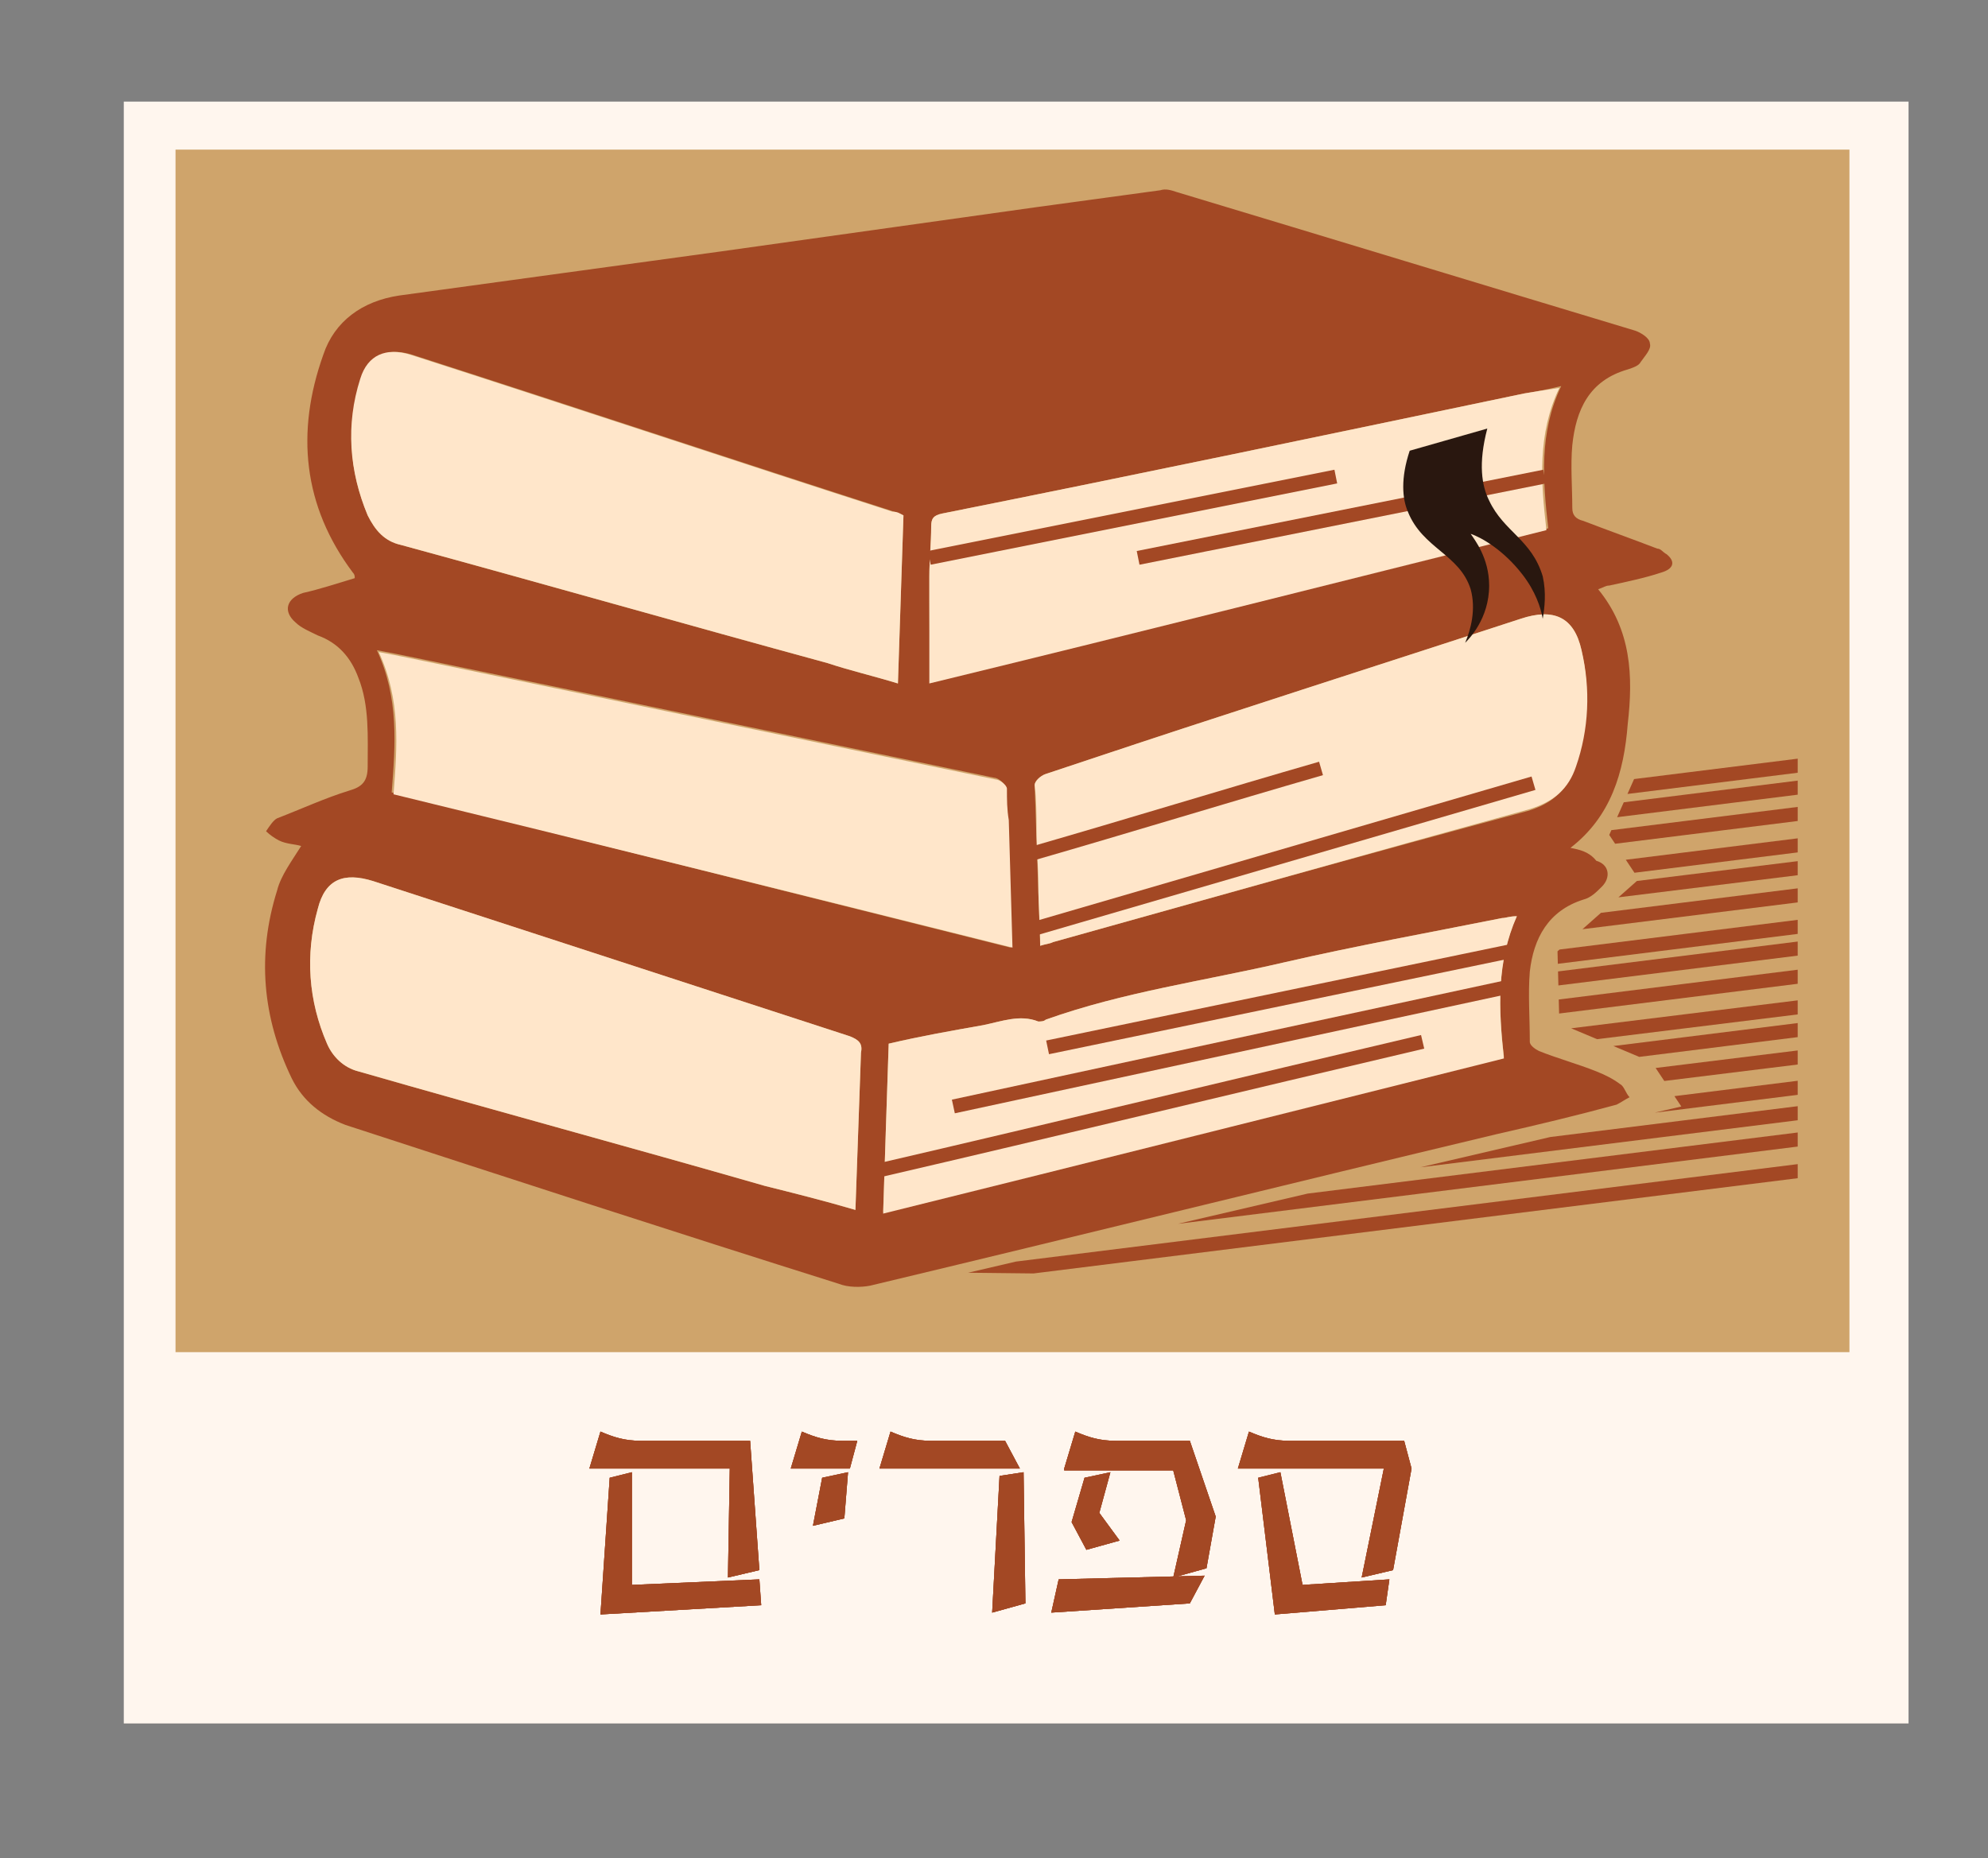 <?xml version="1.0" encoding="utf-8"?>
<!-- Generator: Adobe Illustrator 19.0.0, SVG Export Plug-In . SVG Version: 6.00 Build 0)  -->
<svg version="1.1" id="Layer_1" xmlns="http://www.w3.org/2000/svg" xmlns:xlink="http://www.w3.org/1999/xlink" x="0px" y="0px"
	 viewBox="0 0 107.6 100.6" style="enable-background:new 0 0 107.6 100.6;" xml:space="preserve">
<rect x="0" y="0" width="107.6" height="100.6" fill="#808080" stroke="none"/>
<style type="text/css">
	.st0{fill:#29170F;}
	.st1{fill:#FFF6EE;}
	.st2{fill:#CFA46B;}
	.st3{fill:#A34824;}
	.st4{fill:#FFE6CA;}
	.st5{fill:none;stroke:#A34824;stroke-width:0.756;stroke-miterlimit:10;}
	.st6{clip-path:url(#XMLID_60_);fill:#29170F;}
	.st7{clip-path:url(#XMLID_60_);fill:none;stroke:#A34824;stroke-width:0.756;stroke-miterlimit:10;}
</style>
<g id="XMLID_933_">
	<g id="XMLID_481_">
		<g id="XMLID_491_">
			<defs>
				<polygon id="XMLID_492_" points="87.1,45.2 88.7,47.6 84.3,51.5 84.4,55.4 89.4,57.5 91,59.9 52.4,68.9 97.3,69.4 97.3,40.2 
					88.7,41.6 				"/>
			</defs>
			<clipPath id="XMLID_58_">
				<use xlink:href="#XMLID_492_"  style="overflow:visible;"/>
			</clipPath>
		</g>
	</g>
	<g id="XMLID_409_">
		<path id="XMLID_479_" class="st0" d="M91.4,26.2c-0.1-0.6-0.4-1.5-1.1-2.4c-1-1.3-2.2-2-2.8-2.2c0.2,0.3,1,1.3,1,2.8
			c0,1.8-1.1,2.9-1.3,3.1c0.3-0.7,0.6-1.8,0.3-2.9c-0.6-1.9-2.6-2.2-3.4-4.2c-0.3-0.7-0.4-1.8,0.1-3.3c1.4-0.4,2.8-0.8,4.2-1.2
			c-0.5,1.9-0.3,3.1,0.1,3.9c0.8,1.7,2.3,2.1,2.9,4.1C91.6,24.7,91.5,25.6,91.4,26.2z"/>
		<path id="XMLID_478_" class="st0" d="M91.4,26.2c-0.1-0.6-0.4-1.5-1.1-2.4c-1-1.3-2.2-2-2.8-2.2c0.2,0.3,1,1.3,1,2.8
			c0,1.8-1.1,2.9-1.3,3.1c0.3-0.7,0.6-1.8,0.3-2.9c-0.6-1.9-2.6-2.2-3.4-4.2c-0.3-0.7-0.4-1.8,0.1-3.3c1.4-0.4,2.8-0.8,4.2-1.2
			c-0.5,1.9-0.3,3.1,0.1,3.9c0.8,1.7,2.3,2.1,2.9,4.1C91.6,24.7,91.5,25.6,91.4,26.2z"/>
		<rect id="XMLID_477_" x="6.7" y="5.5" class="st1" width="96.6" height="87.8"/>
		<rect id="XMLID_476_" x="9.5" y="8.1" class="st2" width="90.6" height="65.1"/>
		<g id="XMLID_473_">
			<g>
				<path id="XMLID_79_" class="st3" d="M39.5,79.5h-7.6l0.6-2c0.7,0.3,1.3,0.5,2.2,0.5h5.9l0.5,7l-1.7,0.4L39.5,79.5z M41.2,86.9
					l-8.7,0.5l0.5-7.4l1.2-0.3l0,6.1l6.9-0.3L41.2,86.9z"/>
				<path id="XMLID_82_" class="st3" d="M42.8,79.5l0.6-2c0.7,0.3,1.3,0.5,2.2,0.5h0.8L46,79.5H42.8z M45.7,82.2l-1.7,0.4l0.5-2.6
					l1.4-0.3L45.7,82.2z"/>
				<path id="XMLID_85_" class="st3" d="M47.6,79.5l0.6-2c0.7,0.3,1.3,0.5,2.2,0.5h4l0.8,1.5H47.6z M55.5,86.8l-1.8,0.5l0.4-7.4
					l1.3-0.2L55.5,86.8z"/>
				<path id="XMLID_88_" class="st3" d="M57.3,85.5l7.9-0.2l-0.8,1.5l-7.5,0.5L57.3,85.5z M57.6,79.5l0.6-2c0.7,0.3,1.3,0.5,2.2,0.5
					h4l1.4,4.1l-0.5,2.8l-1.8,0.5l0.7-3.1l-0.7-2.7H57.6z M59.5,81.9l1.1,1.5l-1.8,0.5L58,82.4l0.7-2.4l1.4-0.3L59.5,81.9z"/>
				<path id="XMLID_92_" class="st3" d="M74.9,79.5H67l0.6-2c0.7,0.3,1.3,0.5,2.2,0.5H76l0.4,1.5l-1,5.5l-1.7,0.4L74.9,79.5z
					 M75,86.9L69,87.4l-0.9-7.4l1.2-0.3l1.2,6.1l4.7-0.3L75,86.9z"/>
			</g>
			<g>
				<path id="XMLID_61_" class="st3" d="M39.5,79.5h-7.6l0.6-2c0.7,0.3,1.3,0.5,2.2,0.5h5.9l0.5,7l-1.7,0.4L39.5,79.5z M41.2,86.9
					l-8.7,0.5l0.5-7.4l1.2-0.3l0,6.1l6.9-0.3L41.2,86.9z"/>
				<path id="XMLID_66_" class="st3" d="M42.8,79.5l0.6-2c0.7,0.3,1.3,0.5,2.2,0.5h0.8L46,79.5H42.8z M45.7,82.2l-1.7,0.4l0.5-2.6
					l1.4-0.3L45.7,82.2z"/>
				<path id="XMLID_69_" class="st3" d="M47.6,79.5l0.6-2c0.7,0.3,1.3,0.5,2.2,0.5h4l0.8,1.5H47.6z M55.5,86.8l-1.8,0.5l0.4-7.4
					l1.3-0.2L55.5,86.8z"/>
				<path id="XMLID_72_" class="st3" d="M57.3,85.5l7.9-0.2l-0.8,1.5l-7.5,0.5L57.3,85.5z M57.6,79.5l0.6-2c0.7,0.3,1.3,0.5,2.2,0.5
					h4l1.4,4.1l-0.5,2.8l-1.8,0.5l0.7-3.1l-0.7-2.7H57.6z M59.5,81.9l1.1,1.5l-1.8,0.5L58,82.4l0.7-2.4l1.4-0.3L59.5,81.9z"/>
				<path id="XMLID_76_" class="st3" d="M74.9,79.5H67l0.6-2c0.7,0.3,1.3,0.5,2.2,0.5H76l0.4,1.5l-1,5.5l-1.7,0.4L74.9,79.5z
					 M75,86.9L69,87.4l-0.9-7.4l1.2-0.3l1.2,6.1l4.7-0.3L75,86.9z"/>
			</g>
			<g id="XMLID_474_">
				<path id="XMLID_42_" class="st3" d="M39.5,79.5h-7.6l0.6-2c0.7,0.3,1.3,0.5,2.2,0.5h5.9l0.5,7l-1.7,0.4L39.5,79.5z M41.2,86.9
					l-8.7,0.5l0.5-7.4l1.2-0.3l0,6.1l6.9-0.3L41.2,86.9z"/>
				<path id="XMLID_45_" class="st3" d="M42.8,79.5l0.6-2c0.7,0.3,1.3,0.5,2.2,0.5h0.8L46,79.5H42.8z M45.7,82.2l-1.7,0.4l0.5-2.6
					l1.4-0.3L45.7,82.2z"/>
				<path id="XMLID_48_" class="st3" d="M47.6,79.5l0.6-2c0.7,0.3,1.3,0.5,2.2,0.5h4l0.8,1.5H47.6z M55.5,86.8l-1.8,0.5l0.4-7.4
					l1.3-0.2L55.5,86.8z"/>
				<path id="XMLID_51_" class="st3" d="M57.3,85.5l7.9-0.2l-0.8,1.5l-7.5,0.5L57.3,85.5z M57.6,79.5l0.6-2c0.7,0.3,1.3,0.5,2.2,0.5
					h4l1.4,4.1l-0.5,2.8l-1.8,0.5l0.7-3.1l-0.7-2.7H57.6z M59.5,81.9l1.1,1.5l-1.8,0.5L58,82.4l0.7-2.4l1.4-0.3L59.5,81.9z"/>
				<path id="XMLID_55_" class="st3" d="M74.9,79.5H67l0.6-2c0.7,0.3,1.3,0.5,2.2,0.5H76l0.4,1.5l-1,5.5l-1.7,0.4L74.9,79.5z
					 M75,86.9L69,87.4l-0.9-7.4l1.2-0.3l1.2,6.1l4.7-0.3L75,86.9z"/>
			</g>
		</g>
		<g id="XMLID_448_">
			<g id="XMLID_456_">
				<g id="XMLID_457_">
					<g id="XMLID_458_">
						<path id="XMLID_459_" class="st3" d="M90.2,30c-0.2-0.1-0.3-0.3-0.5-0.3c-1.3-0.5-2.7-1-4-1.5c-0.4-0.1-0.6-0.3-0.6-0.7
							c0-1.1-0.1-2.3,0-3.4c0.2-1.9,0.9-3.5,3-4.1c0.3-0.1,0.6-0.2,0.7-0.4c0.2-0.3,0.6-0.7,0.5-1c0-0.3-0.5-0.6-0.8-0.7
							c-8.3-2.5-16.5-5-24.8-7.5c-0.3-0.1-0.6-0.2-0.9-0.1c-2.2,0.3-4.4,0.6-6.6,0.9c-5.7,0.8-11.4,1.6-17.1,2.4
							c-5.8,0.8-11.7,1.6-17.5,2.4c-2,0.3-3.5,1.4-4.1,3.2c-1.5,4.2-1.1,8.2,1.6,11.8c0.1,0.1,0.1,0.2,0.1,0.3
							c-1,0.3-1.9,0.6-2.8,0.8c-0.9,0.3-1.1,1-0.4,1.6c0.3,0.3,0.8,0.5,1.2,0.7c1.1,0.4,1.8,1.2,2.2,2.3c0.6,1.5,0.5,3.2,0.5,4.8
							c0,0.8-0.3,1.1-1,1.3c-1.3,0.4-2.6,1-3.9,1.5c-0.2,0.1-0.4,0.4-0.6,0.7c0.2,0.2,0.5,0.4,0.7,0.5c0.4,0.2,0.9,0.2,1.2,0.3
							c-0.5,0.8-1.1,1.6-1.3,2.4c-1.1,3.5-0.8,6.9,0.8,10.2c0.6,1.2,1.6,2,2.9,2.5c8.9,2.9,17.8,5.8,26.7,8.6
							c0.5,0.2,1.2,0.2,1.7,0.1c11.3-2.7,22.6-5.5,33.9-8.2c2.2-0.5,4.3-1,6.5-1.6c0.2-0.1,0.5-0.3,0.7-0.4
							c-0.2-0.2-0.3-0.6-0.5-0.7c-0.4-0.3-0.8-0.5-1.3-0.7c-1-0.4-2.1-0.7-3.1-1.1c-0.2-0.1-0.5-0.3-0.5-0.5c0-1.3-0.1-2.6,0-3.8
							c0.2-1.8,1-3.3,2.9-3.9c0.4-0.1,0.7-0.4,1-0.7c0.5-0.5,0.4-1.2-0.3-1.4C86,46.1,85.5,46,85,45.9c2.2-1.7,2.9-4.1,3.1-6.7
							c0.3-2.6,0.2-5.1-1.6-7.3c0.3-0.1,0.4-0.2,0.6-0.2c0.9-0.2,1.9-0.4,2.8-0.7C90.6,30.8,90.7,30.4,90.2,30z M50.3,31.2
							c0-0.9,0.1-1.8,0.1-2.7c0-0.4,0.1-0.6,0.6-0.7c10.5-2.1,21-4.3,31.5-6.5c0.6-0.1,1.2-0.2,2-0.4c-1.2,2.5-1,5.1-0.7,7.7
							c-11.2,2.8-22.3,5.6-33.4,8.3C50.3,35,50.3,33.1,50.3,31.2z M19.6,20.5c0.4-1.3,1.4-1.7,2.7-1.3c8.7,2.8,17.4,5.7,26.1,8.5
							c0.2,0.1,0.3,0.1,0.5,0.2c-0.1,3-0.2,6-0.3,9.1c-1.3-0.4-2.6-0.7-3.8-1.1c-7.7-2.1-15.4-4.3-23.1-6.4
							c-0.9-0.2-1.4-0.8-1.8-1.6C18.9,25.5,18.7,23,19.6,20.5z M46.3,65.5c-1.7-0.5-3.3-0.9-4.9-1.3c-7.3-2.1-14.7-4.1-22-6.2
							c-0.8-0.2-1.4-0.8-1.7-1.5c-1-2.3-1.2-4.8-0.5-7.3c0.4-1.6,1.4-2,3-1.5c8.6,2.8,17.2,5.6,25.8,8.4c0.5,0.2,0.7,0.4,0.6,0.9
							C46.5,59.9,46.4,62.6,46.3,65.5z M21.2,42.9c0.2-2.6,0.4-5.1-0.8-7.7c1.1,0.2,2,0.4,3,0.6c10.1,2.1,20.3,4.2,30.4,6.3
							c0.2,0,0.6,0.3,0.6,0.5c0.1,2.9,0.2,5.7,0.3,8.7C43.5,48.5,32.4,45.7,21.2,42.9z M81.4,57.2c-11.2,2.8-22.3,5.6-33.6,8.4
							c0.1-3.1,0.2-6,0.3-9.1c1.7-0.4,3.4-0.7,5.1-1c1-0.2,2-0.6,3-0.2c0.1,0,0.3,0,0.4-0.1c4.2-1.5,8.6-2.1,12.9-3.1
							c3.9-0.9,7.8-1.6,11.8-2.4c0.2,0,0.4-0.1,0.8-0.1C81,52,81.1,54.6,81.4,57.2z M85.2,41.6c-0.4,1.2-1.2,1.9-2.5,2.3
							C74.1,46.2,65.6,48.6,57,51c-0.2,0.1-0.4,0.1-0.7,0.2c-0.1-3-0.2-5.8-0.3-8.7c0-0.2,0.3-0.5,0.6-0.6c3.3-1.1,6.6-2.2,10-3.3
							c5.2-1.7,10.5-3.4,15.7-5.1c1.8-0.6,2.9-0.1,3.3,1.7C86.1,37.4,85.9,39.5,85.2,41.6z"/>
					</g>
				</g>
			</g>
			<path id="XMLID_455_" class="st4" d="M56.3,51.2c0-1.1-0.1-2.2-0.1-3.3c0-1-0.1-2-0.1-3c0-0.8,0-1.6-0.1-2.4
				c0-0.2,0.3-0.5,0.6-0.6c3.3-1.1,6.6-2.2,10-3.3c5.2-1.7,10.5-3.4,15.7-5.1c1.8-0.6,2.9-0.1,3.3,1.7c0.5,2.1,0.4,4.3-0.3,6.3
				c-0.4,1.2-1.2,1.9-2.5,2.3C74.1,46.2,65.6,48.6,57,51C56.8,51.1,56.6,51.1,56.3,51.2z"/>
			<path id="XMLID_454_" class="st4" d="M48.9,27.9c-0.1,3-0.2,6-0.3,9.1c-1.3-0.4-2.6-0.7-3.8-1.1c-7.7-2.1-15.4-4.3-23.1-6.4
				c-0.9-0.2-1.4-0.8-1.8-1.6c-1-2.4-1.2-4.9-0.4-7.4c0.4-1.3,1.4-1.7,2.7-1.3c8.7,2.8,17.4,5.7,26.1,8.5
				C48.6,27.7,48.7,27.8,48.9,27.9z"/>
			<path id="XMLID_453_" class="st4" d="M46.3,65.5c-1.7-0.5-3.3-0.9-4.9-1.3c-7.3-2.1-14.7-4.1-22-6.2c-0.8-0.2-1.4-0.8-1.7-1.5
				c-1-2.3-1.2-4.8-0.5-7.3c0.4-1.6,1.4-2,3-1.5c8.6,2.8,17.2,5.6,25.8,8.4c0.5,0.2,0.7,0.4,0.6,0.9C46.5,59.9,46.4,62.6,46.3,65.5z
				"/>
			<path id="XMLID_451_" class="st4" d="M54.8,51.3c-11.2-2.8-22.4-5.6-33.5-8.3c0.2-2.6,0.4-5.1-0.8-7.7c1.1,0.2,2,0.4,3,0.6
				c10.1,2.1,20.3,4.2,30.4,6.3c0.2,0,0.6,0.3,0.6,0.5c0,0.6,0,1.1,0.1,1.7"/>
			<path id="XMLID_450_" class="st4" d="M84.4,21c-1.2,2.5-1,5.1-0.7,7.7c-11.2,2.8-22.3,5.6-33.4,8.3c0-1.9,0-3.8,0-5.8
				c0-0.9,0.1-1.8,0.1-2.7c0-0.4,0.1-0.6,0.6-0.7c10.5-2.1,21-4.3,31.5-6.5C83.1,21.2,83.7,21.1,84.4,21z"/>
			<path id="XMLID_449_" class="st4" d="M48.1,56.5c1.7-0.4,3.4-0.7,5.1-1c1-0.2,2-0.6,3-0.2c0.1,0,0.3,0,0.4-0.1
				c4.2-1.5,8.6-2.1,12.9-3.1c3.9-0.9,7.8-1.6,11.8-2.4c0.2,0,0.4-0.1,0.8-0.1c-1.1,2.5-1,5-0.7,7.7c-11.2,2.8-22.3,5.6-33.6,8.4
				C47.9,62.5,48,59.5,48.1,56.5z"/>
		</g>
		<g id="XMLID_446_">
			<line id="XMLID_447_" class="st5" x1="61.6" y1="30.2" x2="83.6" y2="25.8"/>
		</g>
		<g id="XMLID_444_">
			<line id="XMLID_445_" class="st5" x1="50.3" y1="30.2" x2="72.3" y2="25.8"/>
		</g>
		<g id="XMLID_442_">
			<line id="XMLID_443_" class="st5" x1="83" y1="42.4" x2="55.9" y2="50.3"/>
		</g>
		<g id="XMLID_440_">
			<path id="XMLID_441_" class="st5" d="M71.5,41.6c-5.2,1.5-10.4,3.1-15.6,4.6"/>
		</g>
		<g id="XMLID_438_">
			<line id="XMLID_439_" class="st5" x1="51.6" y1="59.9" x2="82.2" y2="53.3"/>
		</g>
		<g id="XMLID_436_">
			<line id="XMLID_437_" class="st5" x1="56.7" y1="56.7" x2="82.7" y2="51.3"/>
		</g>
		<path id="XMLID_435_" class="st5" d="M47.4,63.4c9.9-2.3,19.8-4.7,29.6-7"/>
		<g id="XMLID_411_">
			<defs>
				<polygon id="XMLID_412_" points="87.1,45.2 88.7,47.6 84.3,51.5 84.4,55.4 89.4,57.5 91,59.9 52.4,68.9 97.3,69.4 97.3,40.2 
					88.7,41.6 				"/>
			</defs>
			<clipPath id="XMLID_60_">
				<use xlink:href="#XMLID_412_"  style="overflow:visible;"/>
			</clipPath>
			<path id="XMLID_434_" class="st6" d="M128.4,19.4"/>
			<line id="XMLID_433_" class="st7" x1="52.4" y1="69" x2="129.4" y2="59.4"/>
			<line id="XMLID_432_" class="st7" x1="52.3" y1="67.3" x2="129.3" y2="57.7"/>
			<line id="XMLID_431_" class="st7" x1="51.3" y1="66" x2="128.3" y2="56.4"/>
			<line id="XMLID_430_" class="st7" x1="52.3" y1="64.5" x2="129.3" y2="54.9"/>
			<line id="XMLID_429_" class="st7" x1="52.3" y1="62.8" x2="129.3" y2="53.3"/>
			<line id="XMLID_428_" class="st7" x1="51.3" y1="61.5" x2="128.3" y2="51.9"/>
			<line id="XMLID_427_" class="st7" x1="52.2" y1="60.1" x2="129.2" y2="50.6"/>
			<line id="XMLID_426_" class="st7" x1="52.2" y1="58.5" x2="129.2" y2="48.9"/>
			<line id="XMLID_425_" class="st7" x1="51.2" y1="57.1" x2="128.2" y2="47.5"/>
			<line id="XMLID_424_" class="st7" x1="52.2" y1="55.8" x2="129.2" y2="46.2"/>
			<line id="XMLID_423_" class="st7" x1="52.1" y1="54.1" x2="129.2" y2="44.5"/>
			<line id="XMLID_422_" class="st7" x1="51.1" y1="52.7" x2="128.1" y2="43.2"/>
			<line id="XMLID_421_" class="st7" x1="52.1" y1="51.4" x2="129.1" y2="41.8"/>
			<line id="XMLID_420_" class="st7" x1="52.1" y1="49.7" x2="129.1" y2="40.1"/>
			<line id="XMLID_419_" class="st7" x1="51.1" y1="48.4" x2="128.1" y2="38.8"/>
			<line id="XMLID_418_" class="st7" x1="52" y1="47.1" x2="129" y2="37.5"/>
			<line id="XMLID_417_" class="st7" x1="52" y1="45.4" x2="129" y2="35.8"/>
			<line id="XMLID_416_" class="st7" x1="51" y1="44.1" x2="128" y2="34.5"/>
			<line id="XMLID_415_" class="st7" x1="52" y1="42.7" x2="129" y2="33.1"/>
			<line id="XMLID_414_" class="st7" x1="51.9" y1="41" x2="129" y2="31.4"/>
			<line id="XMLID_413_" class="st7" x1="50.9" y1="39.7" x2="127.9" y2="30.1"/>
		</g>
		<path id="XMLID_410_" class="st0" d="M83.5,33.5c-0.1-0.6-0.4-1.5-1.1-2.4c-1-1.3-2.2-2-2.8-2.2c0.2,0.3,1,1.3,1,2.8
			c0,1.8-1.1,2.9-1.3,3.1c0.3-0.7,0.6-1.8,0.3-2.9c-0.6-1.9-2.6-2.2-3.4-4.2c-0.3-0.7-0.4-1.8,0.1-3.3c1.4-0.4,2.8-0.8,4.2-1.2
			c-0.5,1.9-0.3,3.1,0.1,3.9c0.8,1.7,2.3,2.1,2.9,4.1C83.7,32.1,83.6,32.9,83.5,33.5z"/>
	</g>
	<g id="XMLID_337_">
		<g id="XMLID_339_">
			<defs>
				<polygon id="XMLID_340_" points="87.1,45.2 88.7,47.6 84.3,51.5 84.4,55.4 89.4,57.5 91,59.9 52.4,68.9 97.3,69.4 97.3,40.2 
					88.7,41.6 				"/>
			</defs>
			<clipPath id="XMLID_95_">
				<use xlink:href="#XMLID_340_"  style="overflow:visible;"/>
			</clipPath>
		</g>
	</g>
</g>
</svg>
